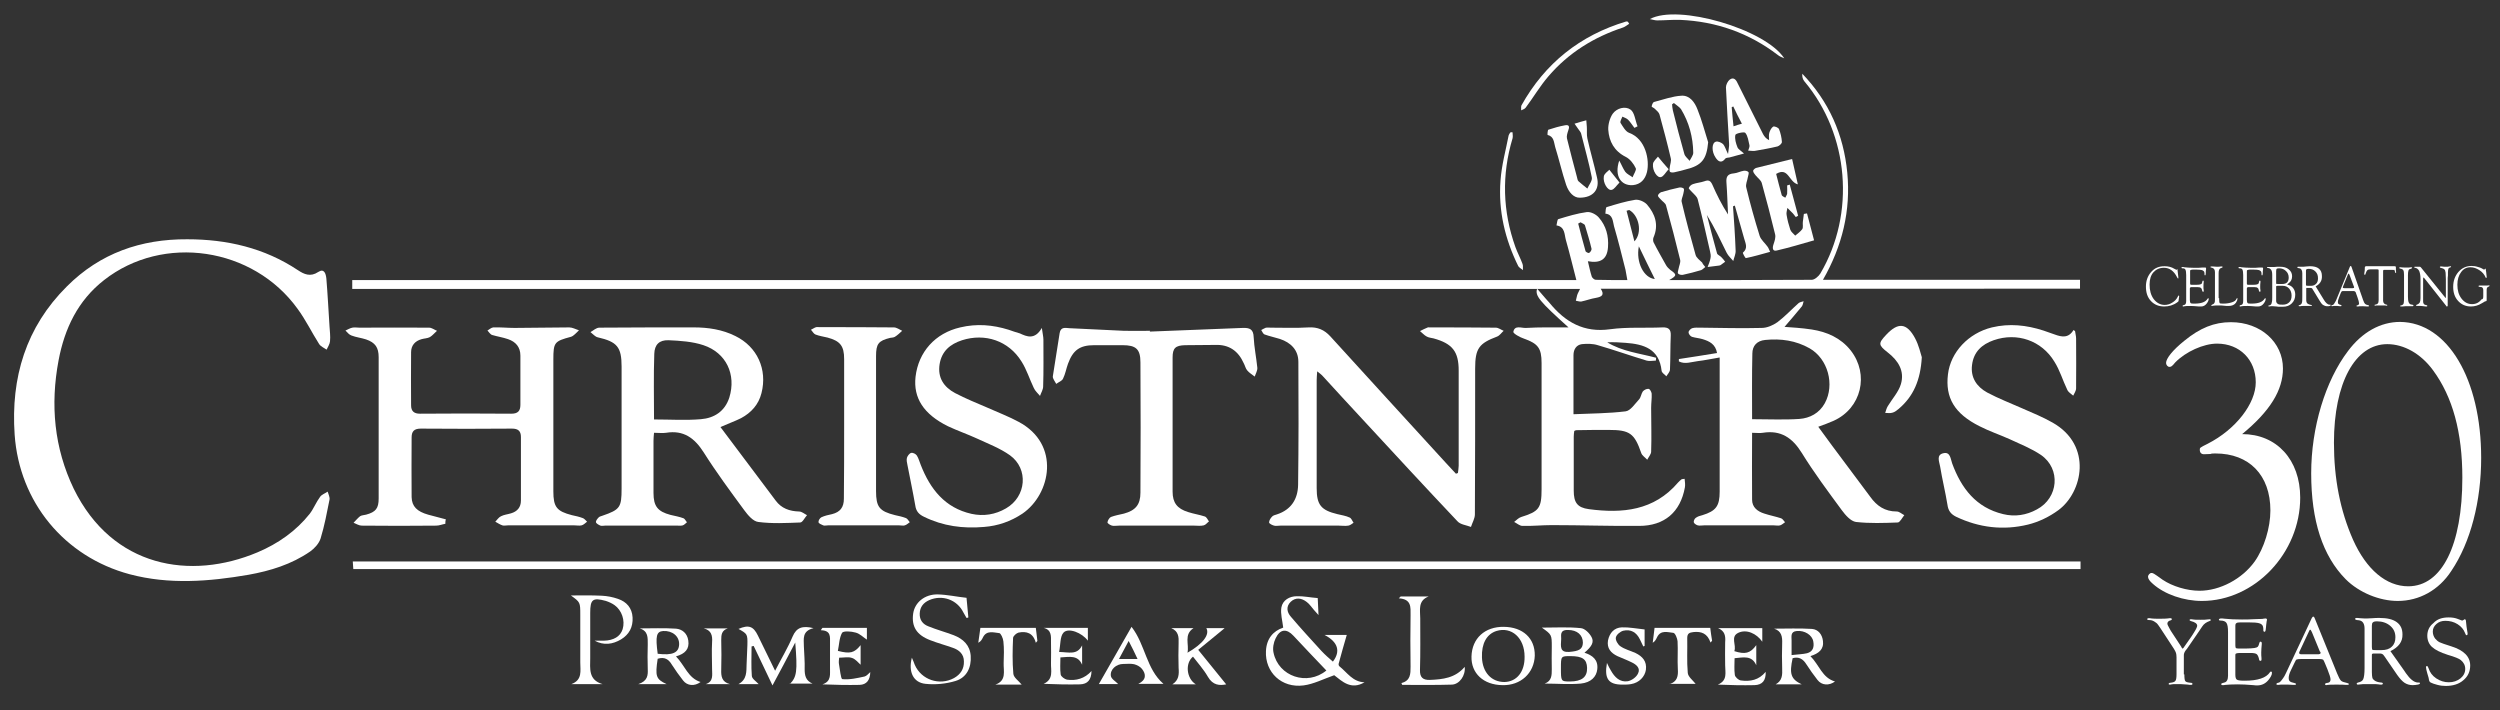 <?xml version="1.0" encoding="utf-8"?>
<!-- Generator: Adobe Illustrator 24.0.0, SVG Export Plug-In . SVG Version: 6.00 Build 0)  -->
<svg version="1.1" id="Capa_3" xmlns="http://www.w3.org/2000/svg" xmlns:xlink="http://www.w3.org/1999/xlink" x="0px" y="0px"
	 viewBox="0 0 956 271.6" style="enable-background:new 0 0 956 271.6;" xml:space="preserve">
<rect x="0" y="0" width="956" height="271.6" fill="#333333" stroke="none"/>
<style type="text/css">
	.st0{fill:#FFFFFF;}
</style>
<g>
	<path class="st0" d="M71.6,91.5c15.2,0,29.5,3.3,42.3,11.8c2.4,1.6,4.8,2.7,7.8,0.7c2.3-1.5,2.9,0.7,3.1,2.5
		c0.5,6,0.8,12.1,1.2,18.2c0.1,1.9,0.4,3.8,0.2,5.8c-0.1,1.1-0.8,2.1-1.3,3.2c-1-0.7-2.3-1.2-2.9-2.2c-2.8-4.4-5.1-9.2-8.2-13.4
		c-17-23.6-51.4-28.7-74-11c-10,7.8-15.1,18.5-17.4,30.7c-3.2,17-1.7,33.5,5.8,49.1C43,217.1,72.9,222,98.5,211.2
		c7.8-3.3,14.7-8.1,20-14.8c1.5-2,2.4-4.4,3.9-6.4c0.6-0.9,1.9-1.3,2.9-2c0.3,1,0.9,2.2,0.7,3.1c-1,5-1.9,9.9-3.4,14.8
		c-0.6,1.9-2.3,3.8-4,5c-7.1,4.9-15.2,7.4-23.6,8.9c-15.1,2.6-30.3,3.8-45.4-0.2c-25-6.7-42.2-27.6-44-53.4
		c-1.5-21.8,4.3-41.1,20-56.7C38.3,96.8,53.9,91.4,71.6,91.5"/>
	<path class="st0" d="M134.7,110.3v-3.2h468.1c-1.4-5.4-2.6-10.4-4-15.3c-0.6-2.1-0.3-5.1-3.6-5.6c0.2-0.8,0.3-2.3,0.7-2.4
		c3.6-1.1,7.2-2.2,10.9-2.7c1.5-0.2,3.6,0.9,4.6,2.1c2.8,3.2,3.8,7.1,3.5,11.3c-0.3,4.6-2.8,6.3-7.7,5.4c0.5,2.1,0.9,4,1.5,5.9
		c0.2,0.5,1,1.2,1.5,1.2c3.9,0.1,7.8,0.1,12.1,0.1c-0.3-1.6-0.5-2.7-0.7-3.9c-1.4-5.6-2.8-11.2-4.4-16.7c-0.5-1.9-0.4-4.5-3.3-4.8
		c0.1-0.9,0.1-2.4,0.5-2.5c3.6-1.1,7.2-2.2,10.9-2.8c1.4-0.2,3.5,0.7,4.5,1.8c3.1,3.6,4.6,7.8,2.5,12.6c-0.2,0.5-0.2,1.3,0,1.8
		c1.5,3,3.2,5.9,4.8,8.8c0.4,0.7,1,1.3,1.6,1.8c2.6,1.8,2.6,2.2-0.4,3.9c18.3,0,36.4,0,54.5-0.1c1.1,0,2.6-1.3,3.3-2.4
		c13.5-22.9,11-53.1-6.1-73.5c-0.6-0.7-0.9-1.7-0.8-2.9c10.2,10.6,15.8,23.3,17.2,37.8c1.4,14.5-1.9,28.1-9.3,41h98.3v3.4H612.1
		c1.6,2.4,0.4,3.1-1.8,3.5c-1.9,0.3-3.7,1-5.6,1.4c-0.7,0.1-1.4-0.2-2.1-0.3c0.2-0.7,0.3-1.4,0.5-2.1c0.2-0.7,0.6-1.3,1.1-2.4H134.7
		z M604.4,85c-0.3,0.2-0.6,0.3-0.9,0.5c0.9,3.5,1.8,7,2.8,10.5c0.1,0.4,1.2,0.9,1.4,0.7c0.5-0.3,1-1.1,0.9-1.6
		c-0.7-3-1.6-5.9-2.5-8.9C606,85.7,605,85.4,604.4,85 M623,80.3l-1,0.3c1,3.8,1.9,7.5,3,11.7C628.2,88.9,626.7,82.3,623,80.3
		 M626.7,94.2c-1.2,6.1,1.9,12.1,6.1,12.5C630.8,102.7,628.9,98.8,626.7,94.2"/>
	<path class="st0" d="M170.3,200.3c-1.2,0.2-2.3,0.7-3.5,0.7c-9.5,0.1-19,0.1-28.5,0c-1,0-2.1-0.7-3.1-1.1c0.8-0.8,1.6-1.8,2.5-2.5
		c0.6-0.4,1.6-0.4,2.3-0.6c3.7-1,4.8-2.4,4.8-6.2c0-18,0-36,0-54c0-3.7-1.3-5.6-4.8-6.8c-1.8-0.6-3.8-0.8-5.6-1.5
		c-0.9-0.3-1.6-1.2-2.3-1.9c0.9-0.4,1.7-0.9,2.6-1.1c0.9-0.2,1.8,0,2.7,0c8.9,0,17.8-0.1,26.7,0c1,0,2,0.8,3,1.2
		c-0.9,0.8-1.7,1.8-2.7,2.4c-0.9,0.5-2.2,0.5-3.2,0.8c-2.5,0.7-4,2.4-4,5c-0.1,6.8,0,13.6,0,20.3c0,2.2,1.1,3.2,3.4,3.2
		c11.6-0.1,23.3-0.1,34.9,0c2.5,0,3.5-1,3.5-3.4c0-6.3,0-12.5,0-18.8c0-3.3-1.8-5.3-4.7-6.3c-2-0.7-4.1-1-6.1-1.6
		c-0.7-0.2-1.2-1.1-1.8-1.7c0.7-0.4,1.4-1.1,2.2-1.2c2.7-0.1,5.5,0.2,8.2,0.2c7,0,13.9-0.2,20.9-0.2c1.2,0,2.4,0.7,3.7,1.1
		c-1,0.9-2,2.2-3.1,2.5c-6.3,1.7-6.7,2.1-6.7,8.7c0,16.8,0,33.6,0,50.4c0,6,1.3,7.6,7.1,9.1c1.4,0.3,2.8,0.6,4.1,1.1
		c0.7,0.2,1.1,0.9,1.7,1.4c-0.7,0.5-1.3,1.2-2.1,1.4c-0.8,0.2-1.8,0-2.7,0c-8.5,0-17,0-25.5,0c-0.7,0-1.5,0.2-2.1,0
		c-0.9-0.3-1.8-0.9-2.7-1.4c0.7-0.7,1.3-1.7,2.2-2.1c1.2-0.6,2.5-0.7,3.8-1.1c2.4-0.7,3.8-2.3,3.8-4.9c0-8.1,0-16.2,0-24.3
		c0-2.3-1.1-3.2-3.4-3.2c-11.6,0.1-23.3,0.1-34.9,0c-2.6,0-3.5,1.1-3.5,3.4c0,7.6-0.1,15.2,0,22.8c0.1,3.6,2.1,5.5,6.3,6.7
		c2.3,0.6,4.5,1.2,6.8,1.8C170.3,199.2,170.3,199.8,170.3,200.3"/>
	<path class="st0" d="M557.5,180.9c0.1-0.9,0.3-1.9,0.3-2.8c0-12.1,0-24.3,0-36.4c0-7.3-2.4-10.3-9.6-12.3c-0.9-0.2-1.9-0.3-2.6-0.7
		c-1-0.5-1.7-1.4-2.6-2.1c1-0.5,2-1,3-1.4c0.2-0.1,0.4,0,0.6,0c8.5,0,17,0,25.4,0.1c1,0,2,0.8,3,1.2c-0.8,0.7-1.5,1.8-2.5,2.2
		c-6.9,2.6-8.4,4.5-8.4,12.2c0,18.6,0,37.2-0.1,55.8c0,1.6-1,3.2-1.5,4.8c-1.8-0.7-4.1-0.9-5.2-2.2c-12.2-12.9-24.3-26-36.4-39.1
		c-5-5.4-10-10.8-15-16.3c-0.5-0.6-1.1-1-2.2-1.9c-0.1,1.5-0.2,2.4-0.2,3.4c0,13.8,0,27.5,0,41.3c0,6.4,1.7,8.4,7.9,9.9
		c1.6,0.4,3.2,0.6,4.7,1.3c0.7,0.3,1,1.3,1.5,2c-0.6,0.4-1.3,1-2,1.1c-1.2,0.2-2.4,0-3.6,0c-7.5,0-14.9,0-22.4,0
		c-0.8,0-1.7,0.2-2.4,0c-0.7-0.2-1.8-0.7-1.9-1.2c0-0.7,0.5-1.6,1.1-2.2c0.4-0.5,1.2-0.7,1.9-0.9c5.5-1.8,8-5.9,8.1-11.3
		c0.2-15.7,0.2-31.4,0.1-47c0-4.6-2.9-7.4-7.1-8.8c-1.9-0.6-3.9-1-5.8-1.7c-0.6-0.2-0.9-1.1-1.3-1.7c0.6-0.3,1.2-0.7,1.8-0.9
		c0.6-0.1,1.2,0,1.8,0c4.8,0,9.7,0.2,14.5-0.1c3.4-0.2,6,0.9,8.3,3.4c14.7,16.2,29.5,32.3,44.2,48.4c1.3,1.4,2.6,2.8,3.9,4.2
		C556.9,181,557.2,181,557.5,180.9"/>
	<path class="st0" d="M670,165.5c0,8.8-0.1,17.2,0,25.6c0,2.9,2.1,4.5,4.7,5.3c2.1,0.7,4.3,1.1,6.4,1.8c0.6,0.2,1,1,1.5,1.5
		c-0.6,0.4-1.2,1-1.9,1.2c-0.7,0.2-1.6,0-2.4,0c-8.9,0-17.8,0-26.7,0c-0.8,0-1.7,0.2-2.4,0c-0.6-0.2-1.4-0.7-1.5-1.2
		c-0.1-0.5,0.3-1.4,0.8-1.7c0.7-0.5,1.6-0.8,2.5-1c5.2-1.6,6.6-3.5,6.6-9c0-13,0-26.1,0-39.1c0-3.9,0-7.9,0-12.2
		c-3.1,0.5-5.7,1.1-8.4,1.4c-2.4,0.3-4.9,1.3-7.2,0.1c0-0.3,0-0.6,0-0.9c4.8-0.7,9.6-1.5,14.6-2.3c-0.6-3.4-2.9-4.5-5.5-5.3
		c-1.3-0.4-2.8-0.5-4.1-0.9c-0.6-0.2-1.3-1.1-1.3-1.7c0-0.6,0.8-1.4,1.4-1.6c1-0.3,2.2-0.2,3.3-0.2c7.8,0.1,15.6,0.3,23.3,0.1
		c2,0,4.3-1,6-2.2c2.9-2.2,5.4-4.9,8.1-7.3c0.5-0.4,1.3-0.5,1.9-0.7c-0.2,0.7-0.3,1.5-0.7,2c-2.3,2.8-4.7,5.6-6.6,7.8
		c2.7,0.2,6.5,0.4,10.4,1c5.8,0.9,11.1,3.2,14.9,8c7.2,9.2,4.1,22.1-6.5,26.9c-1.8,0.8-3.7,1.5-5.9,2.3c1.8,2.4,3.5,4.8,5.2,7.1
		c4.9,6.6,9.8,13.1,14.7,19.7c2.5,3.5,5.6,5.6,10.1,5.6c1,0,1.9,0.9,2.9,1.4c-0.8,1-1.7,2.8-2.5,2.8c-5.3,0.2-10.7,0.4-16-0.2
		c-2-0.3-4-2.6-5.4-4.5c-5.3-7.2-10.6-14.3-15.3-21.9c-3.6-5.8-8-8.8-14.9-7.7C673,165.7,671.7,165.5,670,165.5 M670,160.3
		c6.3,0,12.2,0.3,18.1-0.1c4-0.3,7.6-2.2,9.7-6c3.9-7.1,1.2-17-5.8-21c-5.3-3-11-3.8-17-3.2c-3.1,0.3-4.9,2.2-4.9,5.2
		C669.9,143.6,670,152,670,160.3"/>
	<path class="st0" d="M275.5,163.3c7.1,9.5,14.1,18.8,21.1,28.1c2.2,3,5.3,4.1,9,4.2c1,0,2,0.9,3,1.4c-0.9,1-1.7,2.8-2.6,2.8
		c-5.3,0.2-10.7,0.5-16-0.2c-2-0.2-4-2.6-5.4-4.5c-5.3-7.2-10.7-14.5-15.5-22.1c-3.5-5.5-7.7-8.6-14.4-7.5c-1.4,0.2-2.8,0-4.6,0
		c-0.1,1.1-0.2,2.1-0.2,3c0,6.7,0,13.4,0,20c0,5.1,1.6,7.1,6.5,8.4c1.7,0.4,3.4,0.7,5,1.3c0.5,0.2,0.8,1,1.3,1.5
		c-0.5,0.4-1,1-1.6,1.2c-0.6,0.2-1.4,0.1-2.1,0.1c-9.2,0-18.4,0-27.6,0c-0.6,0-1.3,0.2-1.8,0c-0.7-0.3-1.6-0.8-1.7-1.3
		c-0.1-0.6,0.6-1.4,1.1-1.9c0.3-0.3,0.9-0.4,1.4-0.6c6.7-2.3,7.3-3.2,7.3-10.3c0-15.6,0-31.2,0-46.7c0-7.5-1.7-9.5-9.1-11.2
		c-1-0.2-1.9-1.3-2.8-2c1.1-0.6,2.2-1.7,3.4-1.7c12-0.1,24-0.1,36.1-0.1c5.5,0,10.9,0.8,15.9,3.3c8.4,4.1,12.3,12.8,10,21.8
		c-1.1,4.4-3.9,7.5-7.8,9.6C281,161.1,278.4,162,275.5,163.3 M250.1,160.4c6.2,0,12.1,0.4,17.9-0.1c5.1-0.4,9.2-3,10.9-8.3
		c2.7-8.8-1.2-17.1-9.9-20c-4.2-1.4-8.9-1.7-13.4-1.9c-3.5-0.1-5.3,1.7-5.4,5.2C249.9,143.7,250.1,152.1,250.1,160.4"/>
	<path class="st0" d="M795.6,214.7v2.9H135.1c-0.1-0.9-0.1-1.8-0.2-2.9H795.6z"/>
	<path class="st0" d="M599.8,125.2c-11.1-10-12.9-12.1-12-14.8c1.1,1.3,2.2,2.5,3.2,3.7c0.5,0.6,1.1,1.2,1.6,1.8
		c6,7.3,13.1,11.4,23.1,10c6.6-0.9,13.3-0.4,20-0.7c2.4-0.1,3.3,0.8,3.2,3.1c-0.2,4.3-0.1,8.7-0.3,13c0,0.9-0.9,1.8-1.4,2.6
		c-0.6-0.7-1.7-1.3-1.8-2.1c-0.9-8.4-6.8-10.2-13.8-10.7c-2.3-0.2-4.6-0.3-7-0.2c5.7,3.5,12.3,4.2,18.7,5.9c0,0.4-0.1,0.7-0.1,1.1
		c-1.2,0-2.4,0.3-3.5,0c-6.3-1.9-12.5-4.1-18.7-5.9c-1.9-0.6-4.1-0.6-6.1-0.4c-2.1,0.3-3.2,2-3.2,4.2c0,7.3,0,14.6,0,22.6
		c6.8-0.3,13.4-0.3,19.9-1.1c1.9-0.2,3.6-2.9,5.2-4.6c0.7-0.8,0.8-2.1,1.4-3c0.5-0.6,1.5-1.1,2.2-1c0.5,0,1.1,1.1,1.2,1.8
		c0.1,1.8-0.2,3.6-0.2,5.5c0,5.6,0.2,11.1,0,16.7c0,1-1,2.1-1.5,3.1c-0.8-0.9-2-1.6-2.3-2.6c-2.6-7.5-4.4-8.8-12.4-8.8
		c-4.1,0-8.3,0-12.4,0.1c-0.2,0-0.4,0.1-0.8,0.3c-0.1,0.7-0.2,1.4-0.2,2.2c0,6.9,0,13.8,0,20.6c0,4.5,1.3,6.5,5.8,7.1
		c12.8,1.7,24.9,0.6,34.1-10.2c0.4-0.5,0.9-0.8,1.3-1.2c0.1-0.1,0.4-0.1,1.2-0.2c0.1,1.1,0.3,2.2,0.1,3.3
		c-1.7,9.4-7.8,14.7-17.5,14.7c-11.1,0.1-22.2-0.3-33.4-0.3c-3.7,0-7.5,0.4-11.2,0.3c-1.1,0-2.1-1-3.2-1.5c0.9-0.7,1.7-1.6,2.7-1.9
		c6.8-2.1,7.8-3.4,7.8-10.6c0-16.1,0-32.2,0-48.3c0-5.7-1.4-7.4-6.7-9.3c-1.6-0.5-4.2-2-4.1-2.6c0.5-2.7,3.1-1.4,4.8-1.5
		C588.6,125.1,594.1,125.2,599.8,125.2"/>
	<path class="st0" d="M793.5,126.6c0.1,0.9,0.4,1.9,0.4,2.8c0,6.4,0.1,12.7,0,19.1c0,1-0.7,1.9-1.1,2.8c-0.8-0.7-1.9-1.3-2.3-2.3
		c-1.7-3.5-2.8-7.4-4.9-10.7c-4.9-8.1-14.3-11.3-23.2-8.2c-4.6,1.6-7.7,4.5-8.3,9.5c-0.6,4.8,1.8,8.3,5.8,10.5
		c4.3,2.3,9,4.1,13.5,6.1c3.9,1.7,7.8,3.3,11.5,5.4c15.4,8.7,11.5,26.7,2.2,33.5c-3.4,2.5-7.5,4.5-11.6,5.5
		c-9.4,2.3-18.7,1.2-27.5-3c-2-1-3-2.3-3.3-4.6c-0.8-4.9-2-9.7-2.8-14.6c-0.3-1.8-1.6-4.5,1.3-5.1c2.6-0.6,2.7,2.2,3.3,3.9
		c3.5,9.5,9.1,16.9,19.5,19.4c4.5,1.1,8.9,0.4,12.9-1.8c8.3-4.4,9.2-15.5,1.6-20.8c-3.7-2.5-8-4.2-12.1-6.1c-3.8-1.7-7.7-3-11.4-4.9
		c-9.6-4.8-13.2-10.9-12.1-19.9c1-8.4,7.8-15.7,16.8-17.9c6.7-1.6,13.2-0.9,19.7,1.2c1.4,0.5,2.9,1,4.3,1.5c2.7,1,5.3,1.5,7.2-1.7
		L793.5,126.6z"/>
	<path class="st0" d="M398.4,125.4c0.3,2.2,0.6,3.4,0.6,4.5c0,6,0.1,11.9-0.1,17.9c0,1.2-0.8,2.4-1.2,3.6c-0.8-1-1.9-1.9-2.4-3.1
		c-1.6-3.3-2.7-7-4.7-10.1c-4.9-7.9-13.9-10.9-22.7-8.1c-4.6,1.5-7.8,4.2-8.6,9.2c-0.8,5.1,1.6,8.7,5.9,11c4,2.1,8.2,3.8,12.4,5.6
		c4,1.8,8,3.3,11.9,5.4c16.2,8.6,12.3,27.7,1.5,35.1c-4.5,3-9.4,4.7-14.7,5.1c-8,0.7-15.7-0.3-23-3.9c-1.9-0.9-3-2.1-3.3-4.3
		c-0.9-5.2-2-10.3-3-15.5c-0.2-0.9-0.4-1.9-0.2-2.7c0.2-0.7,0.9-1.7,1.6-1.9c0.7-0.2,1.8,0.4,2.2,1c0.7,1.1,1,2.4,1.5,3.6
		c3.6,9.2,9.2,16.4,19.4,18.7c4.6,1,9.1,0.3,13.2-2.1c7.8-4.5,8.7-15.1,1.5-20.3c-3.8-2.7-8.3-4.4-12.6-6.4c-3.7-1.7-7.5-3-11.1-4.7
		c-9.3-4.6-13.3-10.8-12.4-18.9c1.1-9.5,7.5-16.7,17.1-18.9c6.3-1.5,12.4-1,18.5,0.9c1.4,0.5,2.9,1,4.3,1.4
		C392.6,128.7,395.7,130.1,398.4,125.4"/>
	<path class="st0" d="M439.7,126.8c11.8-0.5,23.6-0.9,35.5-1.4c2.7-0.1,4.1,0.5,4.2,3.5c0.2,3.9,1,7.8,1.4,11.7
		c0.1,1.1-0.6,2.2-1,3.4c-1-0.8-2.1-1.4-2.9-2.4c-0.6-0.7-0.8-1.8-1.3-2.7c-2.1-4.7-5.6-7.2-10.9-7c-3.8,0.1-7.7,0-11.5,0.1
		c-3.7,0.1-4.8,1.1-4.8,4.7c0,17.1,0,34.2,0,51.3c0,4.2,1.7,6.5,5.9,7.8c2.1,0.7,4.3,1,6.4,1.7c0.7,0.2,1.1,1.2,1.6,1.9
		c-0.7,0.5-1.2,1.3-2,1.5c-1.2,0.3-2.4,0.1-3.6,0.1c-9.6,0-19.2,0-28.8,0c-0.9,0-1.9,0.2-2.7,0c-0.7-0.2-1.8-0.9-1.7-1.3
		c0.1-0.7,0.7-1.7,1.3-2c1.6-0.6,3.3-0.9,5-1.3c4.4-1.2,6.3-3.4,6.3-8c0.1-16.6,0.1-33.2,0-49.8c0-5.1-1.7-6.6-6.8-6.6
		c-3.6,0-7.3,0-10.9,0c-5.5,0-8.1,1.9-10,7.1c-0.7,1.9-1,3.9-1.9,5.7c-0.4,0.9-1.7,1.3-2.6,2c-0.5-1-1.4-2-1.3-2.9
		c0.8-5.5,1.8-11,2.6-16.5c0.4-2.5,2.2-2,3.7-1.9c7,0.3,13.9,0.7,20.9,1c3.3,0.1,6.7,0,10,0C439.7,126.6,439.7,126.7,439.7,126.8"/>
	<path class="st0" d="M322.8,163.4c0-8.7,0-17.4,0-26.1c0-5-1.5-6.9-6.3-8.2c-1.6-0.4-3.2-0.6-4.7-1.2c-0.7-0.3-1.1-1.2-1.7-1.8
		c0.7-0.3,1.3-0.8,2-1c0.4-0.1,0.8,0,1.2,0c9.5,0,19,0,28.5,0.1c1.1,0,2.1,0.8,3.2,1.3c-0.9,0.8-1.8,1.7-2.8,2.3
		c-0.5,0.3-1.2,0.3-1.8,0.4c-4.5,1.1-5.4,2.3-5.4,7c0,1.7,0,3.4,0,5.2c0,15.5,0,31,0,46.4c0,6.1,1.3,7.7,7.3,9.2
		c1.4,0.3,2.8,0.6,4.1,1.1c0.6,0.2,1,1,1.5,1.6c-0.6,0.4-1.2,1-1.9,1.2c-0.6,0.2-1.4,0-2.1,0c-9.1,0-18.2,0-27.3,0
		c-0.6,0-1.3,0.2-1.8,0c-0.7-0.3-1.7-0.7-1.8-1.2c-0.1-0.6,0.5-1.6,1.1-1.9c1.3-0.6,2.7-0.9,4.1-1.2c3.1-0.8,4.5-2.6,4.5-5.9
		C322.8,181.6,322.8,172.5,322.8,163.4"/>
	<path class="st0" d="M662.7,78.9c0.4,5.6,0.8,11.3,1,16.9c0.1,1.3-0.6,2.7-0.9,4c-0.8-1-1.9-1.9-2.5-3.1c-2.4-4.9-4.7-9.8-7.6-14.5
		c1.3,4.9,2.5,9.8,3.9,14.7c0.2,0.6,1.2,0.9,1.7,1.5c0.5,0.5,1,1.1,1.4,1.7c-0.6,0.4-1.2,0.9-1.8,1.3c-0.2,0.1-0.6,0.2-0.9,0.2
		c-1.3,0.2-2.7,0.3-4,0.5c0.4-1.1,0.9-2.2,1.1-3.4c0.2-0.9,0-1.8-0.2-2.7c-1.5-6.6-3-13.2-4.7-19.8c-0.3-1.1-1.4-1.9-2.2-2.8
		c-0.4-0.5-1.3-1.2-1.2-1.5c0.2-0.6,0.9-1.3,1.6-1.5c1.4-0.5,3-0.6,4.4-1.1c1.6-0.6,2.3-0.2,3,1.3c1.7,3.9,3.6,7.7,6,11.4
		c-0.2-4-0.3-8.1-0.6-12.1c-0.2-2.3,0.4-3.4,2.8-3.6c1.3-0.1,2.5-0.8,3.8-1c0.6-0.1,1.5,0.1,1.8,0.5c0.3,0.4-0.1,1.2-0.2,1.9
		c-0.2,1.4-1,2.8-0.6,4.1c1.5,6.2,3.2,12.3,5.1,18.4c0.5,1.5,2,2.7,3,4.1c0.4,0.5,0.6,1.2,1,2c-3.3,0.9-6.3,1.8-9.3,2.4
		c-0.2,0-1.3-2-1.1-2.1c2-1.7,1-3.5,0.5-5.3c-1.2-4.2-2.4-8.4-3.6-12.7C663.1,78.8,662.9,78.8,662.7,78.9"/>
	<path class="st0" d="M521.8,260.9c-5.2,3.1-8.6-0.4-11.6-2.7c-4.2,1.5-7.9,3.4-11.7,3.9c-8.4,1.1-14.8-5-14.4-13.1
		c0.2-4.7,2.7-7.7,6.6-9c-0.3-2.7-1.1-5.3-0.7-7.7c0.5-2.8,3.1-4.3,5.9-4.3c2.6-0.1,5.1,0.5,8,0.7c0.1,2,0.2,3.9,0.3,6.5
		c-0.9-1-1.3-1.4-1.7-1.9c-0.9-1-1.7-2.3-2.8-3.1c-1.9-1.5-4.2-1.9-6.1-0.1c-1.9,1.8-1.5,4,0,5.7c3.8,4.5,7.8,8.8,11.7,13.1
		c1.4,1.5,2.9,2.8,4.4,4.1c3-3.9,2-7.5-3.2-10.2h8.5c-1,3.5-2.1,7.2-3.1,11c-0.1,0.3,0.1,0.9,0.3,1
		C515.2,257.2,517.3,260.8,521.8,260.9 M507.2,256.4c-4.3-4.5-8.5-8.9-12.6-13.3c-2.6-2.8-5.1-2.6-6.8,1c-0.8,1.6-1.2,3.8-0.8,5.5
		C488.9,258.7,499.9,262.4,507.2,256.4"/>
	<path class="st0" d="M684.4,70.6c1.1,3.9,2.1,7.9,3.2,11.9l-0.9,0.5c-0.5-0.6-0.9-1.3-1.5-1.8c-0.5-0.6-1.2-1.1-1.7-1.7
		c-0.1,0.9-0.5,1.8-0.3,2.7c0.3,1.9,0.8,3.8,1.4,5.6c0.3,0.9,1.2,1.5,1.9,2.3c0.9-0.8,2-1.5,2.7-2.5c0.4-0.7,0.1-1.8,0.2-2.7
		c0.1-1,0.3-2.1,0.4-3.1c0.4-0.1,0.8-0.1,1.2-0.2c0.9,3.3,1.7,6.6,2.7,10.3c-4.9,1.4-9.5,2.8-14.3,3.9c-1.6,0.4-1.7-1-1.2-2.4
		c0.4-1.2,0.9-2.6,0.6-3.8c-1.6-6.6-3.3-13.1-5.1-19.6c-0.3-1.1-1.6-2-2.4-3c-0.4-0.5-0.9-1.1-0.9-1.7c0-0.3,0.7-1,1.2-1.1
		c4.4-1.1,8.8-2.2,13.7-3.4c0.7,3.1,1.4,6.1,2.2,9.7c-3.5-0.9-3.6-6.8-8.3-4c0.7,2.6,1.3,5.3,2.1,8c0.1,0.5,0.9,0.8,1.4,1.1
		c0.2-0.5,0.6-1,0.7-1.5c0.1-1,0-2.1,0-3.2L684.4,70.6z"/>
	<path class="st0" d="M653.2,54.4c-0.6,6.5-2.4,8.9-8.6,10.4c-1.5,0.4-2.9,0.8-4.4,1.1c-0.5,0.1-1.3,0.1-1.6-0.2
		c-0.3-0.3-0.1-1.1-0.1-1.6c0.1-1.2,0.7-2.5,0.4-3.6c-1.3-5.6-2.8-11.2-4.3-16.7c-0.2-0.8-1.1-1.5-1.8-2.2c-0.4-0.4-1.3-0.7-1.2-0.9
		c0.1-0.6,0.4-1.5,0.9-1.7c3.5-0.9,7-2.2,10.5-2.4c3.2-0.2,5.1,2.6,6.1,5.2C650.8,46,651.9,50.3,653.2,54.4 M640.1,39.4
		c-0.2,0.2-0.5,0.3-0.7,0.5c0.1,0.8,0.1,1.5,0.3,2.3c1.4,5.6,2.8,11.1,4.4,16.7c0.3,1,1.3,1.7,2,2.6c0.5-1,1.4-2.1,1.4-3.1
		c-0.1-6-1.6-11.6-4.7-16.7C642.1,40.8,641,40.2,640.1,39.4"/>
	<path class="st0" d="M660.8,58.9c0.2-1.9,0.5-3,0.4-4c-0.4-7.2-0.9-14.3-1.2-21.5c0-1,0.7-2.4,1.5-3c1.6-1.1,2.5,0.3,3.1,1.7
		c3.2,6.4,6.4,12.8,9.6,19.2c0.5,0.9,1.1,1.7,2.3,2.3c0-1-0.2-2,0.1-2.9c0.3-0.9,0.8-1.9,1.5-2.3c0.5-0.2,2,0.4,2.2,1
		c0.6,1.5,1,3.2,1.1,4.9c0,0.6-1,1.5-1.7,1.7c-2.9,0.7-5.8,1.2-8.7,1.7c-0.8,0.1-1.7-0.1-2.5-0.1c0.2-0.7,0.6-1.4,0.5-2
		c-0.4-1.7-0.6-3.6-1.6-4.8c-0.4-0.5-3.7,0.2-3.8,0.8c-0.3,1.5,0.2,3.2,0.8,4.7c0.3,0.8,1.3,1.3,2.5,2.4c-2.3,0.6-3.9,1.1-5.5,1.5
		c-0.5,0.1-1.3,0.1-1.6,0.4c-1.5,2-2.8,1.2-3.8-0.4c-1.5-2.2-1.5-5.5,0.1-6c0.8-0.3,2.1,0.3,2.8,0.9
		C659.6,55.9,659.9,57.1,660.8,58.9 M662.8,40.7c-0.2,0.1-0.4,0.2-0.6,0.3c0.2,2.3,0.4,4.7,0.7,7.3c1.2-0.4,2-0.7,3.2-1
		C664.8,44.9,663.8,42.8,662.8,40.7"/>
	<path class="st0" d="M734.9,136.6c-0.5,8.8-3.2,15-8.9,19.8c-0.7,0.6-1.5,1.2-2.3,1.4c-0.9,0.3-1.8,0.1-2.8,0.1
		c0.3-0.9,0.5-1.8,1-2.6c1.7-2.8,4.1-5.4,5-8.4c1.5-5-1-9-5-12.1c-3.7-2.9-3.7-3.5-0.6-6.8c4.5-4.8,7.8-4.6,11,1.3
		C733.8,132.1,734.4,135.1,734.9,136.6"/>
	<path class="st0" d="M619.2,61.4c0.8,1.4,1.4,3,2.3,4.3c0.7,0.9,1.9,1.4,2.8,2.1c0.4-1.2,1.6-2.8,1.2-3.5c-0.8-1.7-2.2-3.5-3.8-4.3
		c-4.4-2.2-6.4-5.9-6.7-10.4c-0.1-2,0.6-4.5,1.7-6.1c1.6-2.2,4.8-3,6.8-1.6c1.6,1.1,1.8,4.2,2.7,6.4c-0.4,0.2-0.8,0.4-1.2,0.6
		c-0.8-1-1.5-2.2-2.4-3.1c-0.6-0.6-1.4-0.8-2.2-1.2c-0.3,0.8-1,1.9-0.7,2.4c0.9,1.4,1.9,3.3,3.3,3.8c6.3,2.3,7.9,10.4,6.8,15
		c-0.7,2.8-2.4,4.7-5.4,5C619.9,71.1,617.2,67.3,619.2,61.4"/>
	<path class="st0" d="M227.4,245c1.2,0,2.3,0,3.5,0c3.8-0.1,6.3-1.6,7.2-4.4c1-3.3-0.3-7.2-3.1-9.2c-1-0.7-2.1-1.2-3.3-1.6
		c-5.1-1.4-6-0.6-6,4.6c0,5.8,0,11.5,0,17.3c0,3.9-0.8,8.3,4.7,9.9h-11.9c4.3-1.6,3.4-5.1,3.4-8.3c0-6.1,0-12.1,0-18.2
		c0-4.8,0-4.8-3.6-7.4c3.9,0,7.9-0.1,11.8,0.1c2.1,0.1,4.2,0.5,6.2,1.2c3.3,1.1,5.4,3.5,5.6,7.1c0.2,3.7-1.3,6.5-4.4,8.4
		C234.3,246.4,230.9,246.9,227.4,245"/>
	<path class="st0" d="M302,261.6c2.7-2.7,3-4.9,2.1-15.9c-3,5.7-5.6,10.7-8.7,16.4c-2.6-5.5-4.9-10.3-7.2-15.1
		c-0.3,0.1-0.5,0.1-0.8,0.2c0,3.8-0.2,7.6,0.1,11.3c0.1,1.1,1.6,2,2.6,3.1h-7.7c3.3-1.8,3-4.8,3.1-7.6c0.1-2.4,0.2-4.8,0.3-7.3
		c0.1-4.2,0-4.3-3.4-6.2c3.9-1.7,5.7-1,7.4,2.5c2.1,4.3,4.2,8.6,6.6,13.5c2.4-4.7,4.9-8.8,6.7-13.1c1.5-3.5,3.8-4.2,8-3.2
		c-4.5,1.1-3.7,4.2-3.7,6.9c0.1,2.9,0.4,5.9,0.3,8.8c0,2.4,0.4,4.4,3,5.5H302z"/>
	<path class="st0" d="M369.6,228.6c0.2,2.6,0.5,5,0.7,7.5c-0.2,0.1-0.4,0.2-0.7,0.2c-0.4-0.7-0.8-1.4-1.2-2.1
		c-2.4-4.9-8.1-6.9-13.1-4.7c-2.2,1-3.5,2.6-3.6,5.1c-0.1,2.5,1.2,4.1,3.3,4.9c3.2,1.3,6.5,2.2,9.7,3.4c3.6,1.4,6.2,3.8,6.5,7.9
		c0.3,4.4-1.5,8.3-5.8,9.6c-3.6,1.1-7.7,1.5-11.5,1.1c-4.7-0.5-6.6-4.6-5.2-10c0.5,1.1,0.8,1.9,1.1,2.7c2.5,5.8,9.5,8.1,15,5.1
		c2.5-1.4,3.9-3.5,3.8-6.4c0-2.8-1.9-4.4-4.3-5.2c-2.8-1-5.8-1.8-8.6-2.9c-5.2-2-7.2-5.2-6.5-10.2c0.6-4.2,4.4-7.4,9.4-7.3
		C362.3,227.4,365.8,228.2,369.6,228.6"/>
	<path class="st0" d="M604,75.6c-2.2,0-4.1-2-5.1-4.9c-1.6-4.8-2.7-9.7-4.2-14.5c-0.5-1.7-0.4-4-2.9-4.6c-0.1,0,0-1.9,0.3-2
		c2.1-0.7,4.2-1.3,6.4-1.7c1.7-0.3,1.7,0.7,1.2,2c-0.3,0.9-0.7,2.1-0.5,3c1.2,4.9,2.5,9.8,3.8,14.7c0.2,0.6,0.2,1.3,0.6,1.7
		c1.1,1,2.3,1.9,3.4,2.8c0.6-1.4,2-3,1.7-4.3c-1.1-5.6-2.7-11.2-4.1-16.8c-0.2-0.6-0.7-1.1-1.1-1.7c-0.5-0.7-1-1.4-1.4-2
		c1.5-0.5,3-0.9,4.5-1.3c0.1,0.8,0.1,1.7,0.2,2.5c0.1,1.5-0.1,3,0.2,4.4c1.1,5,2.6,10,3.7,15C611.8,72.4,609.3,75.6,604,75.6"/>
	<path class="st0" d="M652.1,102.1c-0.6,0.5-1.1,1-1.6,1.2c-2.3,0.7-4.7,1.3-7,1.8c-0.6,0.1-1.5-0.1-1.8-0.5
		c-0.3-0.4,0.1-1.2,0.2-1.9c0.2-1.1,0.8-2.3,0.6-3.3c-1.7-7-3.5-13.9-5.4-20.8c-0.2-0.9-1.3-1.5-2-2.3c-0.4-0.5-1.1-1-1.1-1.5
		c0-0.4,0.7-1.1,1.2-1.3c2.3-0.7,4.7-1.3,7-1.8c0.5-0.1,1.5,0.1,1.7,0.5c0.2,0.4-0.1,1.2-0.2,1.9c-0.2,1.1-0.9,2.3-0.6,3.2
		c1.6,6.8,3.4,13.5,5.3,20.2c0.3,1.1,1.6,2,2.5,2.9C651.1,100.9,651.5,101.4,652.1,102.1"/>
	<path class="st0" d="M590.7,261.4c2.7-1,2.7-3.2,2.7-5.5c-0.1-2.8,0-5.7,0-8.5c0-4.7,0-4.7-3.8-7.4c5.3,0,10.1-0.3,14.9,0.2
		c1.5,0.1,3.3,1.9,4.1,3.4c1.1,2,0,3.7-2.7,6c3.1,1,5.3,2.7,4.9,6.3c-0.3,2.9-2.4,5.1-6.3,5.5C599.9,261.8,595.3,261.4,590.7,261.4
		 M596.9,255.5c0,5,0,5.1,3.4,5.1c4.6,0,6.7-1.7,6.6-5.2c-0.1-3.3-1.7-4.5-6.4-4.5C596.9,250.9,596.9,250.9,596.9,255.5 M597,244.3
		c-0.2,3.1-0.5,5.2,3,5c3.8-0.3,5.2-1,5.3-3.5c0-3-2.2-4.9-5.7-4.9C596.2,240.8,597.1,243.3,597,244.3"/>
	<path class="st0" d="M689,261.7h-10c2.6-1.4,2.6-3.7,2.5-6.2c-0.1-3.1-0.1-6.3,0-9.4c0.1-2.6-0.2-4.8-3.1-5.7
		c4.8,0,9.7-0.2,14.5,0.1c2.4,0.2,3.9,2.1,4.2,4.6c0.4,3.2-1.6,4.8-4.8,5.8c3.4,3.4,4.5,8.3,9.4,9.7c-2.3,1.7-5.1,1.5-6.7-0.6
		c-1.5-1.9-2.9-3.9-4.2-5.9c-1.3-2.1-2.9-3.1-5.3-2.4C684.2,257.7,684.8,259.7,689,261.7 M685.1,250.5c2.4-0.3,4.2-0.3,5.9-0.7
		c2.3-0.6,2.8-2.4,2.4-4.5c-0.4-2.5-3.4-4.3-6.3-4c-2.5,0.2-2,2.1-2,3.6C685.1,246.6,685.1,248.3,685.1,250.5"/>
	<path class="st0" d="M251.5,251.9c-1,6.7-0.7,7.8,3.4,9.7h-10.8c3.6-1.2,3.7-3.4,3.6-5.8c-0.1-3.1-0.1-6.3,0-9.4
		c0-2.6,0.2-5.1-3.1-6.1c4.6,0,9.3-0.2,13.9,0.1c2.4,0.2,4.3,1.8,4.7,4.5c0.5,3.3-1.2,5.1-4.7,6.1c3.4,3.5,4.6,8.3,9.4,9.8
		c-2.3,1.7-5.1,1.5-6.7-0.6c-1.5-1.9-2.9-3.9-4.2-5.9C255.7,252.1,254.2,251.1,251.5,251.9 M251.5,250c5.7,0.7,8.1-0.4,8.2-3.6
		c0.1-3.1-2.6-5.3-6.1-5.1C251,241.5,250.6,243.2,251.5,250"/>
	<path class="st0" d="M535.9,261.2c3.5-0.9,3.5-3.5,3.5-6.3c-0.1-6.6-0.1-13.2,0-19.7c0-3,0.4-6.1-4.5-6.4c0.2-0.2,0.5-0.5,0.7-0.7
		h10.7c-4.2,1.6-3.2,5.2-3.2,8.4c0,6.6,0.1,13.2-0.1,19.7c-0.1,2.8,1.1,3.9,3.8,3.8c4.9-0.2,9.7-0.7,13.3-5c0.4,3.3-2,6.7-4.9,6.8
		c-6.3,0.2-12.7,0.1-19,0.1C536.1,261.6,536,261.4,535.9,261.2"/>
	<path class="st0" d="M468.2,240.3c-3.2,2.6-6.4,5.3-10,8.2c3.7,4.6,7.3,9,10.7,13.2c-2.5,0.5-5.1,0.4-7-2.9
		c-1.6-2.8-3.8-5.2-5.7-7.7c-3.1,2.5-2.5,8.4,1.1,10.6h-9c2.5-1.6,2.6-3.8,2.4-6.3c-0.1-3.1-0.1-6.3,0-9.4c0.1-2.4,0-4.6-2.8-5.8
		h8.5c-3.8,2.5-1.6,6.1-2.3,9.4c5.9-3.4,8.6-6.9,7.2-9.4H468.2z"/>
	<path class="st0" d="M574.5,262c-7.2-0.1-12-4.5-11.8-11c0.2-6.9,5.1-11.4,12.4-11.3c7.3,0.1,11.9,4.4,11.8,11
		C586.7,257.4,581.5,262.2,574.5,262 M583,251.1c0-7.2-5-11.6-10.8-9.8c-3.7,1.2-5.7,4.8-5.5,10.1c0.2,5.7,3.6,9.4,8.6,9.4
		C580,260.7,583.1,256.9,583,251.1"/>
	<path class="st0" d="M657,240.2h16.9v5.2c-2.2-3.2-6.1-4.9-9.2-3.4c-3.1,1.5-0.6,4.7-1.5,7c4.1,1.3,6.1,0.9,8.4-2.3v7.7
		c-1.7-3.9-4.9-3-8.3-2.7c0,2.2-0.2,4.3,0.1,6.4c0.1,0.8,1.4,2,2.3,2.1c3.5,0.5,6.9-0.1,9.5-3.3c0.1,3.4-1.3,5-4.3,5.1
		c-4.5,0.1-9.1,0-14-0.2c3.8-1.6,2.8-4.6,2.8-7.4c0-2.9-0.1-5.9,0-8.8C659.9,243.2,659.6,241.3,657,240.2"/>
	<path class="st0" d="M314.5,240.1h17v4.5c-1.4-0.9-2.7-2.3-4.3-2.7c-1.7-0.5-4.7-0.7-5.2,0.1c-1.1,2-1.1,4.6-1.6,6.9
		c4.7,1.2,6.3,0.8,8.7-2.2v7.5c-1-0.9-2-2.2-3.3-2.6c-1.4-0.5-3.1-0.1-4.9-0.1c-0.1,0.9-0.2,1.6-0.1,2.3c0.4,2.1,0.7,5.8,1.3,5.9
		c2.8,0.3,5.7-0.4,8.5-1c0.8-0.2,1.4-1,2.2-1.7c-0.1,3.1-1.4,4.8-4.1,4.9c-4.6,0.1-9.3,0-14.2-0.2c3.6-1.2,2.8-4,2.9-6.5
		c0-3.1,0-6.3,0-9.4c0-2.3,0.4-4.7-3.5-4.8C314,240.7,314.3,240.4,314.5,240.1"/>
	<path class="st0" d="M405,249.3c3.8,0.1,6.9,1.3,8.8-2.5v7.4c-1.6-3.8-4.8-3-8.3-2.8c0,2.2-0.2,4.4,0.1,6.5c0.1,0.8,1.5,1.8,2.4,2
		c3.5,0.5,6.8-0.4,9.4-3.3c-0.1,3.4-1.5,5-4.4,5.1c-4.5,0.1-9.1,0-13.9-0.2c3.9-1.8,2.7-5.1,2.8-8c0.1-2.6,0-5.3,0-7.9
		c0-2.3,0.3-4.7-2.8-5.5H416v4.9c-2.2-3-7.4-5.1-9.3-3.1C405.3,243.4,405.6,246.5,405,249.3"/>
	<path class="st0" d="M432.7,239.7c5.3,6.8,5.6,16.1,12.2,21.8h-9.6c3.1-1.5,3-3.7,1.4-5.7c-0.7-0.9-1.9-1.5-3-1.8
		c-1.3-0.3-2.8-0.1-4.2-0.1c-2.6,0-5.1,2.1-4.7,4.6c0.2,1.2,1.9,2.1,2.8,3.1h-7.4C424.2,254.6,428.4,247.2,432.7,239.7 M431.6,245.1
		c-1.3,2.5-2.4,4.5-3.7,6.9h7.1C433.9,249.6,432.9,247.6,431.6,245.1"/>
	<path class="st0" d="M390.7,261.8h-10.1c4.4-1.5,3.1-5.2,3.2-8.3c0.1-2.7,0.2-5.5-0.1-8.2c-0.1-1.2-1-3.2-1.6-3.2
		c-2.1-0.2-4.8-1.2-6.2,1.6c-0.4,0.8-0.7,1.5-1.8,2.1c0.3-1.9,0.5-3.7,0.8-5.7h21.2c0.2,1.7,0.4,3.4,0.6,5c-0.2,0.2-0.4,0.5-0.6,0.7
		c-1-3.8-3.6-4.5-6.6-3.9c-0.8,0.2-2.1,1.3-2.1,2.1c-0.2,4.5-0.3,9.1,0.1,13.6C387.6,259.1,389.5,260.3,390.7,261.8"/>
	<path class="st0" d="M638.4,261.6c3-0.9,3.4-3.1,3.2-5.8c-0.2-3.5,0.1-7.1-0.1-10.6c-0.1-1.1-0.9-3.1-1.6-3.2
		c-2.1-0.2-4.8-1.2-6.2,1.6c-0.4,0.8-0.7,1.6-1.7,2.2c0.2-1.9,0.5-3.7,0.7-5.7H654c0.2,1.6,0.4,3.2,0.7,4.9
		c-0.2,0.3-0.4,0.5-0.6,0.7c-1.2-3.5-3.5-4.3-6.5-4c-1.6,0.2-2.4,0.5-2.4,2.3c0.1,4.4-0.2,8.9,0.2,13.3c0.1,1.5,2,2.9,3,4.2H638.4z"
		/>
	<path class="st0" d="M614.5,253.5c0.6,1.3,1,2.1,1.5,2.9c1.4,2.5,3.4,4.6,6.5,4.1c1.5-0.3,3.3-1.6,3.9-3c1-2-0.7-3.4-2.4-4.2
		c-1.8-0.9-3.7-1.6-5.5-2.4c-2.5-1.2-4.1-3-3.6-6c0.6-2.9,2.4-4.9,5.3-5c2.8-0.1,5.7,0.5,8.7,0.8v6.3c-0.1,0.1-0.3,0.1-0.5,0.2
		c-0.4-0.9-0.9-1.8-1.3-2.7c-1.3-2.7-3.5-4-6.4-3.3c-1.1,0.3-2.6,1.5-2.8,2.6c-0.2,1,0.8,2.7,1.7,3.3c1.7,1.2,3.8,1.7,5.8,2.6
		c2.7,1.3,4.4,3.2,4,6.4c-0.4,2.7-2.6,5-5.7,5.5c-1.1,0.2-2.2,0.2-3.3,0.2C615.1,261.8,613.4,259.6,614.5,253.5"/>
	<path class="st0" d="M623,9.1c-0.8,0.5-1.5,1.1-2.3,1.4c-11.2,3.7-20.9,9.7-28.6,18.7c-3.2,3.7-5.7,8-8.7,12
		c-0.4,0.5-1.1,0.7-1.7,1c0-0.6-0.1-1.4,0.1-1.9c9-16.1,22.4-26.8,40.1-32.1c0.2,0,0.4,0.1,0.6,0.1L623,9.1z"/>
	<path class="st0" d="M578.4,50.6c0,0.8,0.2,1.6,0,2.3c-4.2,14-3.8,27.9,1.1,41.6c0.8,2.2,1.9,4.2,2.7,6.4c0.3,0.7,0.1,1.6,0.2,2.4
		c-0.6-0.5-1.4-0.9-1.8-1.5c-5.1-10.3-7.7-21.3-6.8-32.8c0.4-5.8,2-11.5,3.1-17.2c0.1-0.4,0.4-0.8,0.7-1.2
		C577.9,50.5,578.2,50.6,578.4,50.6"/>
	<path class="st0" d="M682.3,22.3c-0.9-0.4-1.8-0.7-2.5-1.3c-11-8.4-23.5-12.8-37.3-13.4c-2.9-0.1-5.9,0.2-8.8,0.2
		c-0.7,0-1.4-0.2-2.8-0.5C641.6,1.4,675,11.1,682.3,22.3"/>
	<path class="st0" d="M278.3,240.3c-2.4,0.8-2.5,2.5-2.5,4.5c0.1,3.7,0.1,7.5,0,11.2c-0.1,2.6,0.2,4.8,3.3,5.6h-9.2
		c3-1,2.4-3.5,2.4-5.7c0-3.4-0.2-6.9,0-10.3c0.2-2.6-0.3-4.6-3.2-5.3H278.3z"/>
	<path class="st0" d="M619.3,69.8c-1.3,1.3-2,2.6-3,2.8c-1.5,0.4-3.4-2.7-3-5.1c0.1-1,1.3-1.8,2.1-2.6
		C616.6,66.4,617.8,67.9,619.3,69.8"/>
	<path class="st0" d="M638.1,64.7c-1.3,1.4-1.9,2.7-2.9,3c-1.4,0.5-3.4-2.4-3.1-5c0.1-1,1.2-1.9,1.9-2.8
		C635.3,61.5,636.5,62.9,638.1,64.7"/>
	<path class="st0" d="M842.8,173.7c-1,0-1.6-0.6-1.6-1.7c0-0.8,0-0.8,3-2.3c10.8-5.5,18.4-15.4,18.4-23.5c0-8.6-6.1-14.8-14.8-14.8
		c-5.2,0-12,3.1-16,7.2c-1.2,1.5-1.6,1.7-2.2,1.7c-0.7,0-1.3-0.8-1.3-1.5c0-1.7,2.5-4.9,7-8.5c6-4.9,11.4-7.1,17.8-7.1
		c11.4,0,19.9,7.7,19.9,17.7c0,8.3-4.9,16.3-15.6,25.1c13.2,0,22.2,9.8,22.2,24.3c0,21.2-17.4,39.5-37.6,39.5
		c-6.9,0-14.2-2.5-18.7-6.5c-1.3-1.1-1.9-2-1.9-2.8c0-0.6,0.7-1.4,1.3-1.4c0.6,0,0.7,0,4.3,2.6c3.7,2.5,9.3,4.2,14.1,4.2
		c7.8,0,16.3-4.5,21.1-11.2c3.6-5.1,6-12.9,6-19.5c0-13.5-8.1-21.8-21-21.8c-0.9,0-1.5,0-1.9,0.2L842.8,173.7z"/>
	<path class="st0" d="M948.8,175.1c0,16.5-4,32.2-11.4,43.2c-4.8,7.4-12.3,11.5-20.5,11.5c-7,0-14.8-3.2-19.9-8.3
		c-8.8-8.9-13.2-22.3-13.2-40.5c0-17.5,5.4-35.4,14.1-46.8c5.4-7.2,12.4-11.1,19.9-11.1C936,123.3,948.8,145,948.8,175.1
		 M892.5,169.3c0,13.8,2.4,26,7.3,37.1c5.1,11.4,12.7,17.8,21.1,17.8c12.9,0,20.7-15.7,20.7-41.5c0-17.4-3.7-30.9-11.2-41.1
		c-4.6-6.3-11.1-10-17.5-10C900.6,131.6,892.5,146.4,892.5,169.3"/>
	<g>
		<path class="st0" d="M832.7,103.4l0.3,2.6l0,0.3l0,0.1c0,0.1-0.1,0.1-0.1,0.1c-0.1,0-0.2-0.1-0.4-0.5c-1.2-2.4-2.9-3.6-5-3.6
			c-1.7,0-3,0.6-4,1.7c-1,1.1-1.5,2.7-1.5,4.7c0,2.3,0.5,4.1,1.6,5.6c1.1,1.4,2.5,2.2,4.2,2.2c1,0,2-0.3,2.9-0.9
			c1-0.6,1.6-1.3,2-2.1c0.2-0.4,0.3-0.6,0.4-0.6c0.1,0,0.2,0.1,0.2,0.2l0,0.1l0,0.2l-0.2,1.3l0,0.2c0,0.2-0.2,0.4-0.5,0.6
			c-1.5,1.1-3.2,1.6-5,1.6c-2.1,0-3.8-0.7-5.1-2.1c-1.3-1.4-1.9-3.2-1.9-5.5c0-2.3,0.7-4.1,2-5.6c1.3-1.5,3-2.2,5.1-2.2
			c1.4,0,2.7,0.3,3.8,1l0.4,0.2l0.2,0.1l0.2,0.1c0,0,0.1,0,0.1-0.1c0.1-0.1,0.2-0.2,0.3-0.2C832.6,103,832.7,103.1,832.7,103.4z"/>
		<path class="st0" d="M837.5,103.8v4.4c0,0.3,0,0.5,0.1,0.6c0.1,0.1,0.2,0.1,0.5,0.1h1.5c0.7,0,1.2,0,1.6-0.1
			c0.4-0.1,0.6-0.2,0.7-0.3c0.1-0.1,0.2-0.4,0.3-0.9c0-0.2,0.1-0.3,0.3-0.3c0.1,0,0.2,0.1,0.2,0.3c0,0.1,0,0.1,0,0.2
			c-0.1,0.7-0.1,1.3-0.1,1.9c0,0.4,0,0.9,0.1,1.3c0,0.1,0,0.2,0,0.3c0,0.2-0.1,0.3-0.2,0.3c-0.1,0-0.2-0.1-0.3-0.2l-0.1-0.3
			c-0.1-0.5-0.2-0.8-0.5-1c-0.2-0.2-0.6-0.3-1.2-0.3h-2.2c-0.3,0-0.5,0-0.6,0.1c-0.1,0.1-0.2,0.2-0.2,0.4l0,0.4v4
			c0,0.6,0.1,1,0.3,1.2c0.2,0.2,0.7,0.2,1.5,0.2c2.6,0,4.2-0.6,5-1.9c0.1-0.1,0.2-0.2,0.2-0.2c0.1,0,0.2,0.1,0.2,0.3
			c0,0.5-0.2,1-0.7,1.7c-0.6,0.8-1.3,1.2-2.2,1.2c-0.2,0-0.4,0-0.8,0c-1.3-0.1-2.3-0.2-3.1-0.2c-1.2,0-2,0-2.4,0.1
			c-0.3,0.1-0.4,0.1-0.5,0.1c-0.2,0-0.3-0.1-0.3-0.2c0-0.1,0.1-0.2,0.3-0.3l0.4-0.1c0.5-0.1,0.7-0.7,0.7-1.5l0-0.7v-9.2
			c0-1-0.1-1.7-0.3-2.1c-0.2-0.4-0.6-0.5-1.2-0.5c-0.2,0-0.3-0.1-0.3-0.2c0-0.2,0.1-0.3,0.4-0.3c0.2,0,0.4,0,0.7,0.1
			c0.9,0.1,2.1,0.2,3.4,0.2c0.8,0,1.5,0,2.1,0l1.4-0.1c0.4,0,0.6,0,0.7,0c0.2,0,0.3,0,0.4,0c0.2,0,0.3,0.1,0.3,0.3
			c0,0.1,0,0.1,0,0.2c0,0.1,0,0.4-0.1,0.9l0,0.6c0,0.4-0.1,0.7-0.1,0.8c0,0.1-0.1,0.2-0.2,0.2c-0.1,0-0.2-0.1-0.2-0.3v-0.3
			c0-0.2,0-0.5-0.1-0.7c-0.1-0.3-0.4-0.5-0.8-0.7c-0.4-0.1-1.1-0.2-2.1-0.2h-1.5c-0.4,0-0.7,0.1-0.8,0.2
			C837.5,103.2,837.5,103.4,837.5,103.8z"/>
		<path class="st0" d="M848.6,114l0,0.4c0,0.9,0.1,1.4,0.2,1.5c0.2,0.2,0.6,0.2,1.5,0.2c1.2,0,2.3-0.2,3.2-0.5
			c0.9-0.3,1.5-0.7,1.7-1.3c0.1-0.2,0.2-0.3,0.3-0.3c0.1,0,0.2,0.1,0.1,0.2c0,0.5-0.2,1-0.6,1.6c-0.6,0.8-1.5,1.2-2.8,1.2
			c-0.2,0-0.5,0-0.7,0l-1.1-0.1c-0.6-0.1-1.3-0.1-2-0.1c-0.8,0-1.5,0-2,0.1c-0.2,0-0.4,0.1-0.6,0.1c-0.2,0-0.2-0.1-0.2-0.2
			c0-0.1,0.1-0.2,0.3-0.3c0.5-0.2,0.8-0.4,0.9-0.7c0.2-0.3,0.2-0.8,0.2-1.5l0-0.5v-9.7c0-1-0.4-1.5-1.1-1.7l-0.4-0.1
			c-0.2,0-0.2-0.1-0.2-0.2c0-0.2,0.1-0.2,0.3-0.2c0.2,0,0.4,0,0.6,0c0.4,0,0.9,0.1,1.5,0.1c0.6,0,1.2,0,1.6-0.1c0.2,0,0.4,0,0.4,0
			c0.2,0,0.2,0.1,0.2,0.2c0,0.2-0.1,0.3-0.3,0.3l-0.3,0.1c-0.6,0.2-0.9,0.8-0.9,1.9V114z"/>
		<path class="st0" d="M859.2,103.8v4.4c0,0.3,0,0.5,0.1,0.6c0.1,0.1,0.2,0.1,0.5,0.1h1.5c0.7,0,1.2,0,1.6-0.1
			c0.4-0.1,0.6-0.2,0.7-0.3c0.1-0.1,0.2-0.4,0.3-0.9c0-0.2,0.1-0.3,0.3-0.3c0.1,0,0.2,0.1,0.2,0.3c0,0.1,0,0.1,0,0.2
			c-0.1,0.7-0.1,1.3-0.1,1.9c0,0.4,0,0.9,0.1,1.3c0,0.1,0,0.2,0,0.3c0,0.2-0.1,0.3-0.2,0.3c-0.1,0-0.2-0.1-0.3-0.2l-0.1-0.3
			c-0.1-0.5-0.2-0.8-0.5-1c-0.2-0.2-0.6-0.3-1.2-0.3H860c-0.3,0-0.5,0-0.6,0.1c-0.1,0.1-0.2,0.2-0.2,0.4l0,0.4v4
			c0,0.6,0.1,1,0.3,1.2c0.2,0.2,0.7,0.2,1.5,0.2c2.6,0,4.2-0.6,5-1.9c0.1-0.1,0.2-0.2,0.2-0.2c0.1,0,0.2,0.1,0.2,0.3
			c0,0.5-0.2,1-0.7,1.7c-0.6,0.8-1.3,1.2-2.2,1.2c-0.2,0-0.4,0-0.8,0c-1.3-0.1-2.3-0.2-3.1-0.2c-1.2,0-2,0-2.4,0.1
			c-0.3,0.1-0.4,0.1-0.5,0.1c-0.2,0-0.3-0.1-0.3-0.2c0-0.1,0.1-0.2,0.3-0.3l0.4-0.1c0.5-0.1,0.7-0.7,0.7-1.5l0-0.7v-9.2
			c0-1-0.1-1.7-0.3-2.1c-0.2-0.4-0.6-0.5-1.2-0.5c-0.2,0-0.3-0.1-0.3-0.2c0-0.2,0.1-0.3,0.4-0.3c0.2,0,0.4,0,0.7,0.1
			c0.9,0.1,2.1,0.2,3.4,0.2c0.8,0,1.5,0,2.1,0l1.4-0.1c0.4,0,0.6,0,0.7,0c0.2,0,0.3,0,0.4,0c0.2,0,0.3,0.1,0.3,0.3
			c0,0.1,0,0.1,0,0.2c0,0.1,0,0.4-0.1,0.9l0,0.6c0,0.4-0.1,0.7-0.1,0.8c0,0.1-0.1,0.2-0.2,0.2c-0.1,0-0.2-0.1-0.2-0.3v-0.3
			c0-0.2,0-0.5-0.1-0.7c-0.1-0.3-0.4-0.5-0.8-0.7c-0.4-0.1-1.1-0.2-2.1-0.2h-1.5c-0.4,0-0.7,0.1-0.8,0.2
			C859.2,103.2,859.2,103.4,859.2,103.8z"/>
		<path class="st0" d="M868.9,113.7v-8.4c0-1-0.1-1.7-0.4-2.1s-0.7-0.7-1.2-0.7c-0.3,0-0.4-0.1-0.4-0.2c0-0.2,0.1-0.2,0.4-0.2
			c0.1,0,0.2,0,0.5,0c0.2,0,0.5,0,0.8,0c0.5,0,0.9,0,1.1,0l1.1-0.1c0.4,0,0.7,0,1,0c1.5,0,2.6,0.3,3.4,1c0.8,0.6,1.3,1.5,1.3,2.6
			c0,1.2-0.4,2-1.3,2.7l-0.4,0.3c-0.1,0.1-0.1,0.1-0.1,0.2c0,0.1,0.2,0.1,0.5,0.2c0.7,0.2,1.3,0.6,1.8,1.3c0.5,0.7,0.7,1.5,0.7,2.4
			c0,1.3-0.4,2.4-1.3,3.3c-0.9,0.9-2,1.3-3.4,1.3l-0.8,0l-0.9,0l-0.8-0.1c-0.5,0-0.9-0.1-1.3-0.1c-0.3,0-0.6,0-0.8,0
			c-0.3,0-0.5,0.1-0.7,0.1c-0.2,0-0.3-0.1-0.3-0.2c0-0.1,0.1-0.2,0.3-0.2c0.6-0.1,0.9-0.4,1-1C868.9,115.1,868.9,114.4,868.9,113.7z
			 M871,109.3c-0.2,0-0.4,0-0.5,0.1c-0.1,0-0.1,0.2-0.1,0.3v5l0,0.5l0.1,0.4c0.1,0.3,0.3,0.5,0.7,0.7s1,0.2,1.8,0.2
			c1,0,1.8-0.3,2.4-0.9c0.6-0.6,0.9-1.4,0.9-2.5c0-1.1-0.3-2-0.9-2.7c-0.6-0.7-1.4-1.1-2.4-1.1H871z M871.1,108.6h1.6
			c1.7,0,2.5-0.8,2.5-2.5c0-1-0.4-1.9-1.1-2.5c-0.7-0.7-1.6-1-2.6-1c-0.5,0-0.8,0.1-0.9,0.2c-0.1,0.1-0.2,0.4-0.2,0.9v4.4
			c0,0.3,0,0.4,0.1,0.5C870.6,108.5,870.8,108.6,871.1,108.6z"/>
		<path class="st0" d="M885.5,109.5l2.7,4.4l0.3,0.5c0.8,1.4,1.6,2.1,2.3,2.1l0.3,0c0.1,0,0.2,0.1,0.2,0.2c0,0.1-0.2,0.2-0.4,0.3
			c-0.3,0.1-0.6,0.1-1,0.1c-0.6,0-1.1-0.2-1.6-0.5c-0.5-0.4-0.9-0.9-1.4-1.8l-2.5-4.1l-0.1-0.2c-0.2-0.3-0.4-0.4-0.8-0.4h-1.3
			l-0.2,0c-0.1,0.1-0.1,0.2-0.1,0.3v3.4l0,0.4c0,0.6,0,1.1,0.1,1.3c0.1,0.2,0.2,0.4,0.4,0.6c0.3,0.2,0.7,0.4,1.3,0.5
			c0.2,0,0.4,0.1,0.4,0.2c0,0.1-0.1,0.2-0.3,0.2c-0.1,0-0.3,0-0.6,0c-0.3,0-0.7,0-1.3,0l-0.9,0l-0.5,0c-0.2,0-0.5,0-0.8,0.1
			c-0.3,0-0.4,0-0.5,0c-0.2,0-0.2-0.1-0.2-0.2c0-0.1,0.1-0.2,0.2-0.2c0.5-0.1,0.9-0.4,1-0.8c0.2-0.4,0.2-1.2,0.2-2.5v-7.8l0-1.1
			c0-1.1-0.4-1.8-1.1-1.9l-0.5-0.1c-0.2,0-0.3-0.1-0.3-0.3c0-0.1,0.1-0.2,0.3-0.2c0.1,0,0.3,0,0.7,0c0.2,0,0.5,0,0.9,0
			c0.3,0,0.8,0,1.5-0.1c0.5,0,1-0.1,1.4-0.1c1.5,0,2.7,0.3,3.4,0.9c0.8,0.6,1.2,1.6,1.2,2.8C888,107.3,887.2,108.6,885.5,109.5z
			 M882.6,109.3h1.1c0.9,0,1.5-0.3,2-0.8c0.5-0.5,0.7-1.2,0.7-2.1c0-1.1-0.3-1.9-1-2.6c-0.7-0.7-1.5-1-2.6-1c-0.4,0-0.7,0.1-0.8,0.2
			c-0.2,0.1-0.2,0.4-0.2,0.8l0,0.4v4.4c0,0.3,0,0.6,0.1,0.6C882.1,109.2,882.3,109.3,882.6,109.3z"/>
		<path class="st0" d="M900,111.3h-3.6c-0.5,0-0.8,0-0.9,0.1c-0.1,0.1-0.3,0.4-0.5,0.9l-0.6,1.6c-0.3,0.7-0.4,1.3-0.4,1.6
			c0,0.3,0.1,0.6,0.2,0.7c0.2,0.2,0.5,0.3,0.9,0.4c0.2,0,0.3,0.1,0.3,0.3c0,0.1-0.1,0.2-0.3,0.2c-0.1,0-0.2,0-0.3,0l-0.9-0.1
			c-0.3,0-0.7,0-1.1,0c-0.2,0-0.3,0-0.4,0c-0.3,0-0.5,0.1-0.6,0.1c-0.2,0-0.3-0.1-0.3-0.2c0-0.1,0.1-0.2,0.2-0.2l0.4-0.1
			c0.1,0,0.3-0.2,0.5-0.5c0.2-0.3,0.4-0.6,0.6-1l0.3-0.7l5.1-12.4c0.1-0.2,0.2-0.3,0.3-0.3s0.2,0.1,0.3,0.3l4.2,12l0.2,0.6
			c0.3,0.9,0.6,1.4,0.8,1.6c0.2,0.2,0.6,0.4,1.2,0.5c0.2,0,0.3,0.1,0.3,0.3c0,0.1-0.1,0.2-0.3,0.2c-0.1,0-0.2,0-0.4,0
			c-0.3,0-1-0.1-1.8-0.1c-0.9,0-1.5,0-1.7,0.1c-0.1,0-0.2,0-0.3,0c-0.2,0-0.3-0.1-0.3-0.2c0-0.1,0.1-0.2,0.2-0.2l0.3-0.1
			c0.3-0.1,0.5-0.3,0.5-0.7c0-0.4-0.2-1.2-0.6-2.3l-0.5-1.4c-0.1-0.4-0.2-0.6-0.3-0.7S900.4,111.3,900,111.3z M900.1,109.5l-1.6-4.3
			l-0.1-0.2c-0.1-0.2-0.2-0.4-0.3-0.4c0,0-0.1,0.1-0.2,0.2l-1.9,4.7c-0.1,0.2-0.1,0.3-0.1,0.4c0,0.2,0.2,0.3,0.5,0.3l0.3,0h3
			c0.3,0,0.5-0.1,0.5-0.3c0-0.1,0-0.1,0-0.2L900.1,109.5z"/>
		<path class="st0" d="M914.7,103.2h-2.8c-0.3,0-0.5,0-0.5,0.1c-0.1,0.1-0.1,0.3-0.1,0.6v10.7l0,0.4c0,0.8,0.5,1.4,1.3,1.5
			c0.2,0,0.3,0.1,0.3,0.2c0,0.2-0.1,0.2-0.3,0.2c-0.1,0-0.2,0-0.5-0.1c-0.1,0-0.4,0-0.9,0l-0.7,0l-0.8,0c-0.3,0-0.5,0-0.7,0
			c-0.4,0-0.6,0.1-0.7,0.1c-0.2,0-0.3-0.1-0.3-0.2c0-0.1,0.1-0.2,0.3-0.2c0.5-0.1,0.8-0.2,1-0.5c0.2-0.2,0.3-0.7,0.3-1.3v-10.8
			l0-0.3c0-0.3,0-0.4-0.1-0.5c-0.1-0.1-0.2-0.1-0.5-0.1h-2.6c-0.5,0-0.9,0.1-1.2,0.4c-0.2,0.2-0.4,0.7-0.6,1.3
			c-0.1,0.3-0.1,0.4-0.3,0.4c-0.1,0-0.2-0.1-0.2-0.3c0-0.2,0-0.4,0.1-0.8c0.1-0.5,0.1-0.9,0.1-1.3c0-0.3,0-0.6,0.1-0.7
			c0.1-0.1,0.2-0.2,0.4-0.2h10.6c0.4,0,0.6,0,0.7,0.1c0.1,0.1,0.1,0.3,0.1,0.8c0,0.4,0,0.7,0,0.9c0,0.2,0.1,0.4,0.1,0.5
			c0,0.2-0.1,0.3-0.2,0.3c-0.1,0-0.2-0.1-0.2-0.3c-0.1-0.5-0.2-0.8-0.4-1C915.6,103.3,915.2,103.2,914.7,103.2z"/>
		<path class="st0" d="M920.8,105.3v8.1c0,1,0.1,1.7,0.2,2c0.1,0.4,0.3,0.6,0.5,0.8c0.2,0.2,0.5,0.3,0.9,0.3
			c0.3,0.1,0.5,0.1,0.5,0.3c0,0.2-0.1,0.3-0.3,0.3c-0.1,0-0.2,0-0.4,0c-0.2,0-0.6,0-1,0l-1.4,0l-1.2,0.1c-0.2,0-0.4,0-0.5,0
			c-0.2,0-0.3-0.1-0.3-0.2c0-0.1,0.1-0.2,0.3-0.2c0.5-0.1,0.8-0.3,1-0.6c0.1-0.3,0.2-0.9,0.2-1.8v-9.3c0-0.9-0.1-1.5-0.3-1.8
			c-0.2-0.3-0.6-0.5-1.2-0.6c-0.2,0-0.3-0.1-0.3-0.3c0-0.2,0.1-0.2,0.3-0.2c0.1,0,0.1,0,0.2,0c0.5,0.1,1.1,0.1,1.9,0.1
			c0.5,0,0.9,0,1.3,0l0.7-0.1c0.1,0,0.2,0,0.2,0c0.2,0,0.3,0.1,0.3,0.2c0,0.1-0.1,0.2-0.3,0.3l-0.5,0.2
			C921,102.9,920.8,103.8,920.8,105.3z"/>
		<path class="st0" d="M936,106.3v9.1c0,0.8,0,1.3,0,1.5c0,0.2-0.1,0.3-0.3,0.3c-0.1,0-0.2,0-0.2-0.1l-0.2-0.3l-8.3-10.5l-0.1-0.1
			c0,0-0.1-0.1-0.1-0.1c-0.1,0-0.2,0.2-0.2,0.5v7.4l0,0.5l0,0.8c0,0.5,0.2,0.8,0.3,1c0.2,0.2,0.5,0.3,1,0.4c0.2,0,0.3,0.1,0.3,0.3
			c0,0.1-0.1,0.2-0.2,0.2c-0.1,0-0.2,0-0.3,0c-0.1,0-0.4,0-0.9-0.1l-1-0.1l-0.5,0c-0.3,0-0.5,0-0.7,0c-0.2,0-0.3,0-0.4,0
			c-0.2,0-0.3-0.1-0.3-0.2c0-0.1,0.1-0.2,0.3-0.3c0.6-0.2,0.9-0.5,1.1-0.8c0.2-0.4,0.3-0.9,0.3-1.7v-7.4c0-1.3-0.2-2.2-0.5-3
			c-0.4-0.7-0.9-1.1-1.6-1.2c-0.2,0-0.3-0.1-0.3-0.2s0.1-0.2,0.2-0.2c0,0,0.1,0,0.2,0l0.4,0l0.7,0l0.2,0c0.2,0,0.3,0,0.4,0
			c0.2,0,0.3,0.1,0.5,0.3l9.1,11.3c0.1,0.2,0.2,0.3,0.3,0.3c0.1,0,0.1-0.1,0.1-0.2v-5.4l0-1.5l-0.1-2.5c-0.1-0.6-0.2-1.1-0.5-1.3
			c-0.3-0.3-0.7-0.4-1.4-0.6c-0.2,0-0.3-0.1-0.3-0.3c0-0.1,0.1-0.2,0.3-0.2c0.1,0,0.2,0,0.4,0c0.5,0.1,1.1,0.1,1.8,0.1
			c0.4,0,0.7,0,1-0.1c0.2,0,0.4-0.1,0.5-0.1c0.2,0,0.3,0.1,0.3,0.2c0,0.1-0.1,0.2-0.2,0.2c-0.4,0.1-0.7,0.3-0.8,0.5
			c-0.1,0.3-0.2,0.7-0.2,1.4v1.2L936,106.3z"/>
		<path class="st0" d="M949.6,113.3v-2.4c0-0.4-0.1-0.7-0.3-0.9c-0.2-0.2-0.5-0.3-1.1-0.3c-0.3,0-0.4-0.1-0.4-0.3
			c0-0.1,0.1-0.2,0.3-0.2l0.4,0l0.7,0c1,0,1.6,0,1.8,0c0.5,0,0.7-0.1,0.8-0.1c0.2,0,0.2,0.1,0.2,0.2c0,0.1-0.1,0.2-0.3,0.3
			c-0.5,0.1-0.8,0.5-0.8,1.2l0,0.3v3.5l0,0.3l-0.1,0.2c0,0-0.1,0.1-0.3,0.1c-0.2,0-0.5,0.2-0.8,0.4l-0.7,0.4
			c-1.3,0.8-2.7,1.2-4.1,1.2c-2,0-3.6-0.7-4.9-2.1c-1.3-1.4-1.9-3.2-1.9-5.4c0-2.3,0.7-4.2,2-5.7c1.3-1.5,3-2.3,5-2.3
			c0.8,0,1.6,0.1,2.5,0.4c0.9,0.2,1.6,0.6,2.1,0.9c0.1,0.1,0.1,0.1,0.2,0.1c0,0,0.1,0,0.2-0.1l0.2-0.2c0,0,0.1-0.1,0.1-0.1
			c0.1,0,0.2,0.2,0.2,0.5c0,0.2,0,0.4,0.1,0.7l0.1,1c0,0.3,0.1,0.6,0.1,0.8c0,0.1,0,0.2,0,0.3c0,0.2-0.1,0.3-0.2,0.3
			c-0.1,0-0.2-0.1-0.2-0.2c-0.5-1.2-1.3-2.1-2.4-2.8c-1.1-0.7-2.2-1.1-3.4-1.1c-1.5,0-2.7,0.6-3.6,1.9c-0.9,1.2-1.4,2.8-1.4,4.8
			c0,2.1,0.5,3.9,1.6,5.3c1.1,1.4,2.4,2.1,4,2.1c1.5,0,2.7-0.6,3.6-1.8C949.5,114.5,949.6,114,949.6,113.3z"/>
	</g>
	<g>
		<path class="st0" d="M835.3,257.9c0,1.4,0.1,2.3,0.4,2.6c0.2,0.3,0.9,0.5,2.1,0.6c0.4,0,0.6,0.2,0.6,0.4c0,0.3-0.2,0.4-0.7,0.4
			c-0.1,0-0.5,0-1-0.1c-0.3,0-0.8-0.1-1.4-0.1l-1.5-0.1l-1.5,0c-0.9,0-1.6,0-1.9,0.1c-0.4,0.1-0.6,0.1-0.7,0.1
			c-0.3,0-0.4-0.1-0.4-0.3c0-0.2,0.2-0.4,0.6-0.4c1.1-0.1,1.8-0.4,2-0.8c0.3-0.4,0.4-1.3,0.4-2.6l0-0.8v-5.5c0-0.8-0.1-1.4-0.2-1.7
			c-0.1-0.4-0.4-0.9-0.8-1.6l-5.3-8.1l-0.7-1c-0.4-0.6-0.9-1-1.6-1.4c-0.7-0.4-1.3-0.5-2-0.5c-0.4,0-0.6-0.1-0.6-0.3
			c0-0.3,0.2-0.4,0.6-0.4c0.3,0,0.6,0,1,0.1c0.8,0.1,1.7,0.1,2.6,0.1c1.9,0,3.1,0,3.6-0.1c0.6-0.1,0.9-0.1,1-0.1
			c0.4,0,0.6,0.1,0.6,0.4c0,0.2-0.1,0.3-0.4,0.4c-0.9,0.2-1.3,0.7-1.3,1.3c0,0.3,0.3,0.9,0.8,1.8l0.5,0.9l4,6.1l0.2,0.4
			c0.1,0.2,0.2,0.3,0.3,0.3c0.1,0,0.3-0.1,0.4-0.3l0.2-0.3l2.8-4l0.9-1.4c0.9-1.4,1.3-2.3,1.3-2.7c0-0.8-0.8-1.4-2.4-1.8
			c-0.3-0.1-0.5-0.2-0.5-0.4c0-0.2,0.2-0.3,0.4-0.3c0.2,0,0.5,0,1,0.1c0.4,0.1,1.3,0.1,2.7,0.1c1.3,0,2.1,0,2.5-0.1
			c0.5,0,0.8-0.1,1-0.1c0.3,0,0.5,0.1,0.5,0.3c0,0.2-0.2,0.3-0.5,0.4c-1.1,0.4-2.1,1-2.8,2.1l-1.2,1.8l-4.6,6.7l-0.5,0.6
			c-0.5,0.7-0.7,1.3-0.7,1.8V257.9z"/>
		<path class="st0" d="M854.8,239.4v7.4c0,0.6,0.1,0.9,0.2,1s0.4,0.2,1,0.2h2.9c1.3,0,2.4-0.1,3.2-0.2c0.7-0.1,1.1-0.3,1.3-0.5
			c0.2-0.2,0.4-0.7,0.6-1.5c0.1-0.3,0.2-0.5,0.5-0.4c0.2,0,0.4,0.2,0.4,0.5c0,0.1,0,0.2,0,0.4c-0.1,1.2-0.2,2.3-0.2,3.2
			c0,0.7,0,1.5,0.1,2.2c0,0.2,0,0.4,0,0.5c0,0.3-0.1,0.5-0.4,0.5c-0.3,0-0.4-0.1-0.5-0.4l-0.1-0.5c-0.2-0.8-0.5-1.4-0.9-1.7
			c-0.5-0.3-1.2-0.4-2.3-0.4h-4.2c-0.6,0-1,0.1-1.3,0.2s-0.3,0.4-0.3,0.7l0,0.6v6.8c0,1,0.2,1.7,0.6,1.9c0.4,0.3,1.4,0.4,3,0.4
			c5,0,8.2-1.1,9.6-3.2c0.1-0.2,0.3-0.3,0.4-0.3c0.2,0,0.4,0.1,0.4,0.5c0,0.8-0.5,1.7-1.4,2.8c-1.1,1.3-2.5,2-4.2,2
			c-0.4,0-0.9,0-1.5-0.1c-2.4-0.2-4.4-0.3-6-0.3c-2.2,0-3.8,0.1-4.7,0.2c-0.5,0.1-0.8,0.1-1,0.1c-0.4,0-0.6-0.1-0.6-0.4
			c0-0.2,0.2-0.3,0.5-0.4l0.7-0.2c0.9-0.2,1.4-1.1,1.4-2.6l0-1.2v-15.5c0-1.8-0.2-2.9-0.6-3.5c-0.4-0.6-1.2-0.9-2.3-0.9
			c-0.4,0-0.6-0.1-0.6-0.3c0-0.3,0.3-0.5,0.9-0.5c0.3,0,0.7,0,1.3,0.1c1.8,0.2,4,0.3,6.6,0.3c1.6,0,2.9,0,4.1-0.1l2.7-0.1
			c0.8,0,1.2,0,1.4-0.1c0.3,0,0.6-0.1,0.8-0.1c0.4,0,0.6,0.2,0.6,0.5c0,0.1,0,0.2-0.1,0.4c0,0.2-0.1,0.7-0.2,1.5l-0.1,1.1
			c-0.1,0.7-0.1,1.1-0.2,1.3c-0.1,0.2-0.2,0.3-0.4,0.3c-0.2,0-0.4-0.2-0.4-0.6v-0.5c0-0.4-0.1-0.8-0.2-1.1c-0.2-0.5-0.7-0.9-1.5-1.1
			c-0.7-0.2-2.1-0.3-4.1-0.3h-3c-0.8,0-1.3,0.1-1.5,0.3C854.9,238.4,854.8,238.8,854.8,239.4z"/>
		<path class="st0" d="M886.9,252H880c-0.9,0-1.5,0.1-1.8,0.2c-0.2,0.1-0.5,0.6-0.9,1.5l-1.3,2.7c-0.6,1.2-0.8,2.2-0.8,2.8
			c0,0.6,0.1,1,0.4,1.3c0.3,0.3,0.9,0.5,1.8,0.7c0.4,0.1,0.6,0.2,0.6,0.4c0,0.2-0.2,0.3-0.5,0.3c-0.1,0-0.4,0-0.6,0l-1.8-0.1
			c-0.6,0-1.3,0-2.1,0c-0.4,0-0.7,0-0.9,0c-0.6,0.1-1,0.1-1.1,0.1c-0.3,0-0.5-0.1-0.5-0.3c0-0.2,0.1-0.3,0.3-0.4l0.7-0.2
			c0.3-0.1,0.6-0.4,1-0.9c0.4-0.5,0.8-1.1,1.1-1.6l0.6-1.2l9.8-20.9c0.2-0.4,0.4-0.6,0.6-0.6c0.2,0,0.4,0.2,0.5,0.5l8.2,20.2l0.4,1
			c0.6,1.5,1.1,2.4,1.5,2.8c0.4,0.4,1.2,0.6,2.4,0.9c0.4,0.1,0.6,0.2,0.6,0.4c0,0.2-0.2,0.3-0.5,0.3c-0.1,0-0.4,0-0.7,0
			c-0.7-0.1-1.8-0.1-3.5-0.1c-1.8,0-2.9,0-3.3,0.1c-0.3,0-0.5,0.1-0.6,0.1c-0.3,0-0.5-0.1-0.5-0.4c0-0.2,0.2-0.3,0.5-0.4l0.6-0.1
			c0.6-0.1,1-0.5,1-1.3c0-0.6-0.4-1.9-1.2-3.9l-1-2.4c-0.3-0.7-0.5-1.1-0.6-1.2C888.1,252.1,887.6,252,886.9,252z M887.1,249.1
			l-3-7.3l-0.2-0.4c-0.2-0.4-0.3-0.6-0.5-0.6c-0.1,0-0.2,0.1-0.3,0.3l-3.7,7.9c-0.2,0.3-0.2,0.6-0.2,0.7c0,0.3,0.3,0.5,0.9,0.5
			l0.5,0h5.8c0.6,0,1-0.2,1-0.5c0-0.1,0-0.2-0.1-0.4L887.1,249.1z"/>
		<path class="st0" d="M914.1,249l5.3,7.5l0.6,0.9c1.6,2.3,3.1,3.5,4.5,3.6l0.6,0c0.2,0,0.3,0.1,0.3,0.3c0,0.2-0.3,0.4-0.9,0.5
			c-0.6,0.1-1.2,0.2-1.9,0.2c-1.1,0-2.2-0.3-3.1-0.9s-1.8-1.6-2.8-3l-4.8-7l-0.3-0.4c-0.3-0.5-0.8-0.8-1.5-0.8h-2.5l-0.4,0.1
			c-0.2,0.1-0.2,0.3-0.2,0.6v5.7l0,0.7c0,1.1,0.1,1.8,0.2,2.2c0.1,0.4,0.4,0.7,0.8,1c0.5,0.4,1.4,0.7,2.5,0.8c0.5,0,0.7,0.2,0.7,0.4
			c0,0.2-0.2,0.4-0.6,0.4c-0.2,0-0.6,0-1.1-0.1c-0.5-0.1-1.3-0.1-2.4-0.1l-1.8,0l-1,0c-0.4,0-1,0-1.6,0.1c-0.5,0-0.8,0.1-1,0.1
			c-0.3,0-0.5-0.1-0.5-0.4c0-0.2,0.2-0.3,0.5-0.4c1-0.2,1.7-0.6,2-1.3s0.5-2.1,0.5-4.2v-13.2l0-1.9c0-1.9-0.7-3-2.1-3.2l-0.9-0.1
			c-0.4-0.1-0.6-0.2-0.6-0.4c0-0.3,0.2-0.4,0.6-0.4c0.1,0,0.5,0,1.3,0.1c0.5,0,1,0.1,1.7,0.1c0.6,0,1.6,0,3-0.1
			c1-0.1,1.9-0.1,2.7-0.1c2.9,0,5.1,0.5,6.6,1.6c1.5,1.1,2.2,2.6,2.2,4.7C918.8,245.4,917.2,247.5,914.1,249z M908.5,248.6h2.2
			c1.7,0,3-0.4,3.9-1.3c1-0.9,1.4-2.1,1.4-3.6c0-1.8-0.6-3.2-2-4.4c-1.3-1.1-3-1.7-5-1.7c-0.8,0-1.3,0.1-1.6,0.4
			c-0.3,0.2-0.4,0.7-0.4,1.3l0,0.6v7.5c0,0.6,0.1,0.9,0.2,1.1C907.5,248.6,907.9,248.6,908.5,248.6z"/>
		<path class="st0" d="M936.4,236.1c1.4,0,2.5,0.2,3.5,0.6l1.3,0.5c0.1,0,0.2,0.1,0.3,0.1c0.2,0,0.3-0.1,0.5-0.2l0.3-0.2
			c0,0,0.1-0.1,0.2-0.1c0.3,0,0.5,0.3,0.5,0.9c0,0.2,0.1,0.8,0.2,1.9l0.3,1.9c0.1,0.4,0.1,0.7,0.1,0.8c0,0.4-0.1,0.6-0.4,0.6
			c-0.2,0-0.4-0.3-0.6-0.9c-0.5-1.3-1.4-2.4-2.8-3.3c-1.4-0.9-3-1.3-4.7-1.3c-1.4,0-2.5,0.4-3.4,1.2c-0.9,0.8-1.4,1.7-1.4,2.9
			c0,1,0.3,1.9,0.9,2.7c0.5,0.6,1.1,1.1,1.7,1.4s2.1,0.8,4.6,1.6c4.7,1.5,7.1,3.9,7.1,7.3c0,2.3-0.9,4.2-2.6,5.6
			c-1.7,1.5-4,2.2-6.7,2.2c-1,0-2.1-0.1-3.2-0.4c-1.2-0.3-2-0.6-2.6-0.9c-0.2-0.1-0.4-0.3-0.5-0.5c-0.1-0.2-0.2-0.6-0.3-1.3
			c0-0.1-0.2-0.7-0.5-1.7c-0.3-1.1-0.5-1.9-0.5-2.3c0-0.4,0.1-0.5,0.4-0.5c0.2,0,0.4,0.3,0.6,0.9c0.5,1.5,1.4,2.8,2.9,3.8
			c1.5,1,3.1,1.5,4.8,1.5c1.8,0,3.2-0.5,4.5-1.5c1.2-1,1.8-2.2,1.8-3.6c0-1.4-0.6-2.5-1.7-3.4c-0.6-0.5-2.2-1.2-5-2
			c-2.8-0.9-4.8-1.9-6-3c-1.2-1.1-1.8-2.6-1.8-4.3c0-2,0.8-3.6,2.3-4.8C932,236.7,933.9,236.1,936.4,236.1z"/>
	</g>
</g>
</svg>
